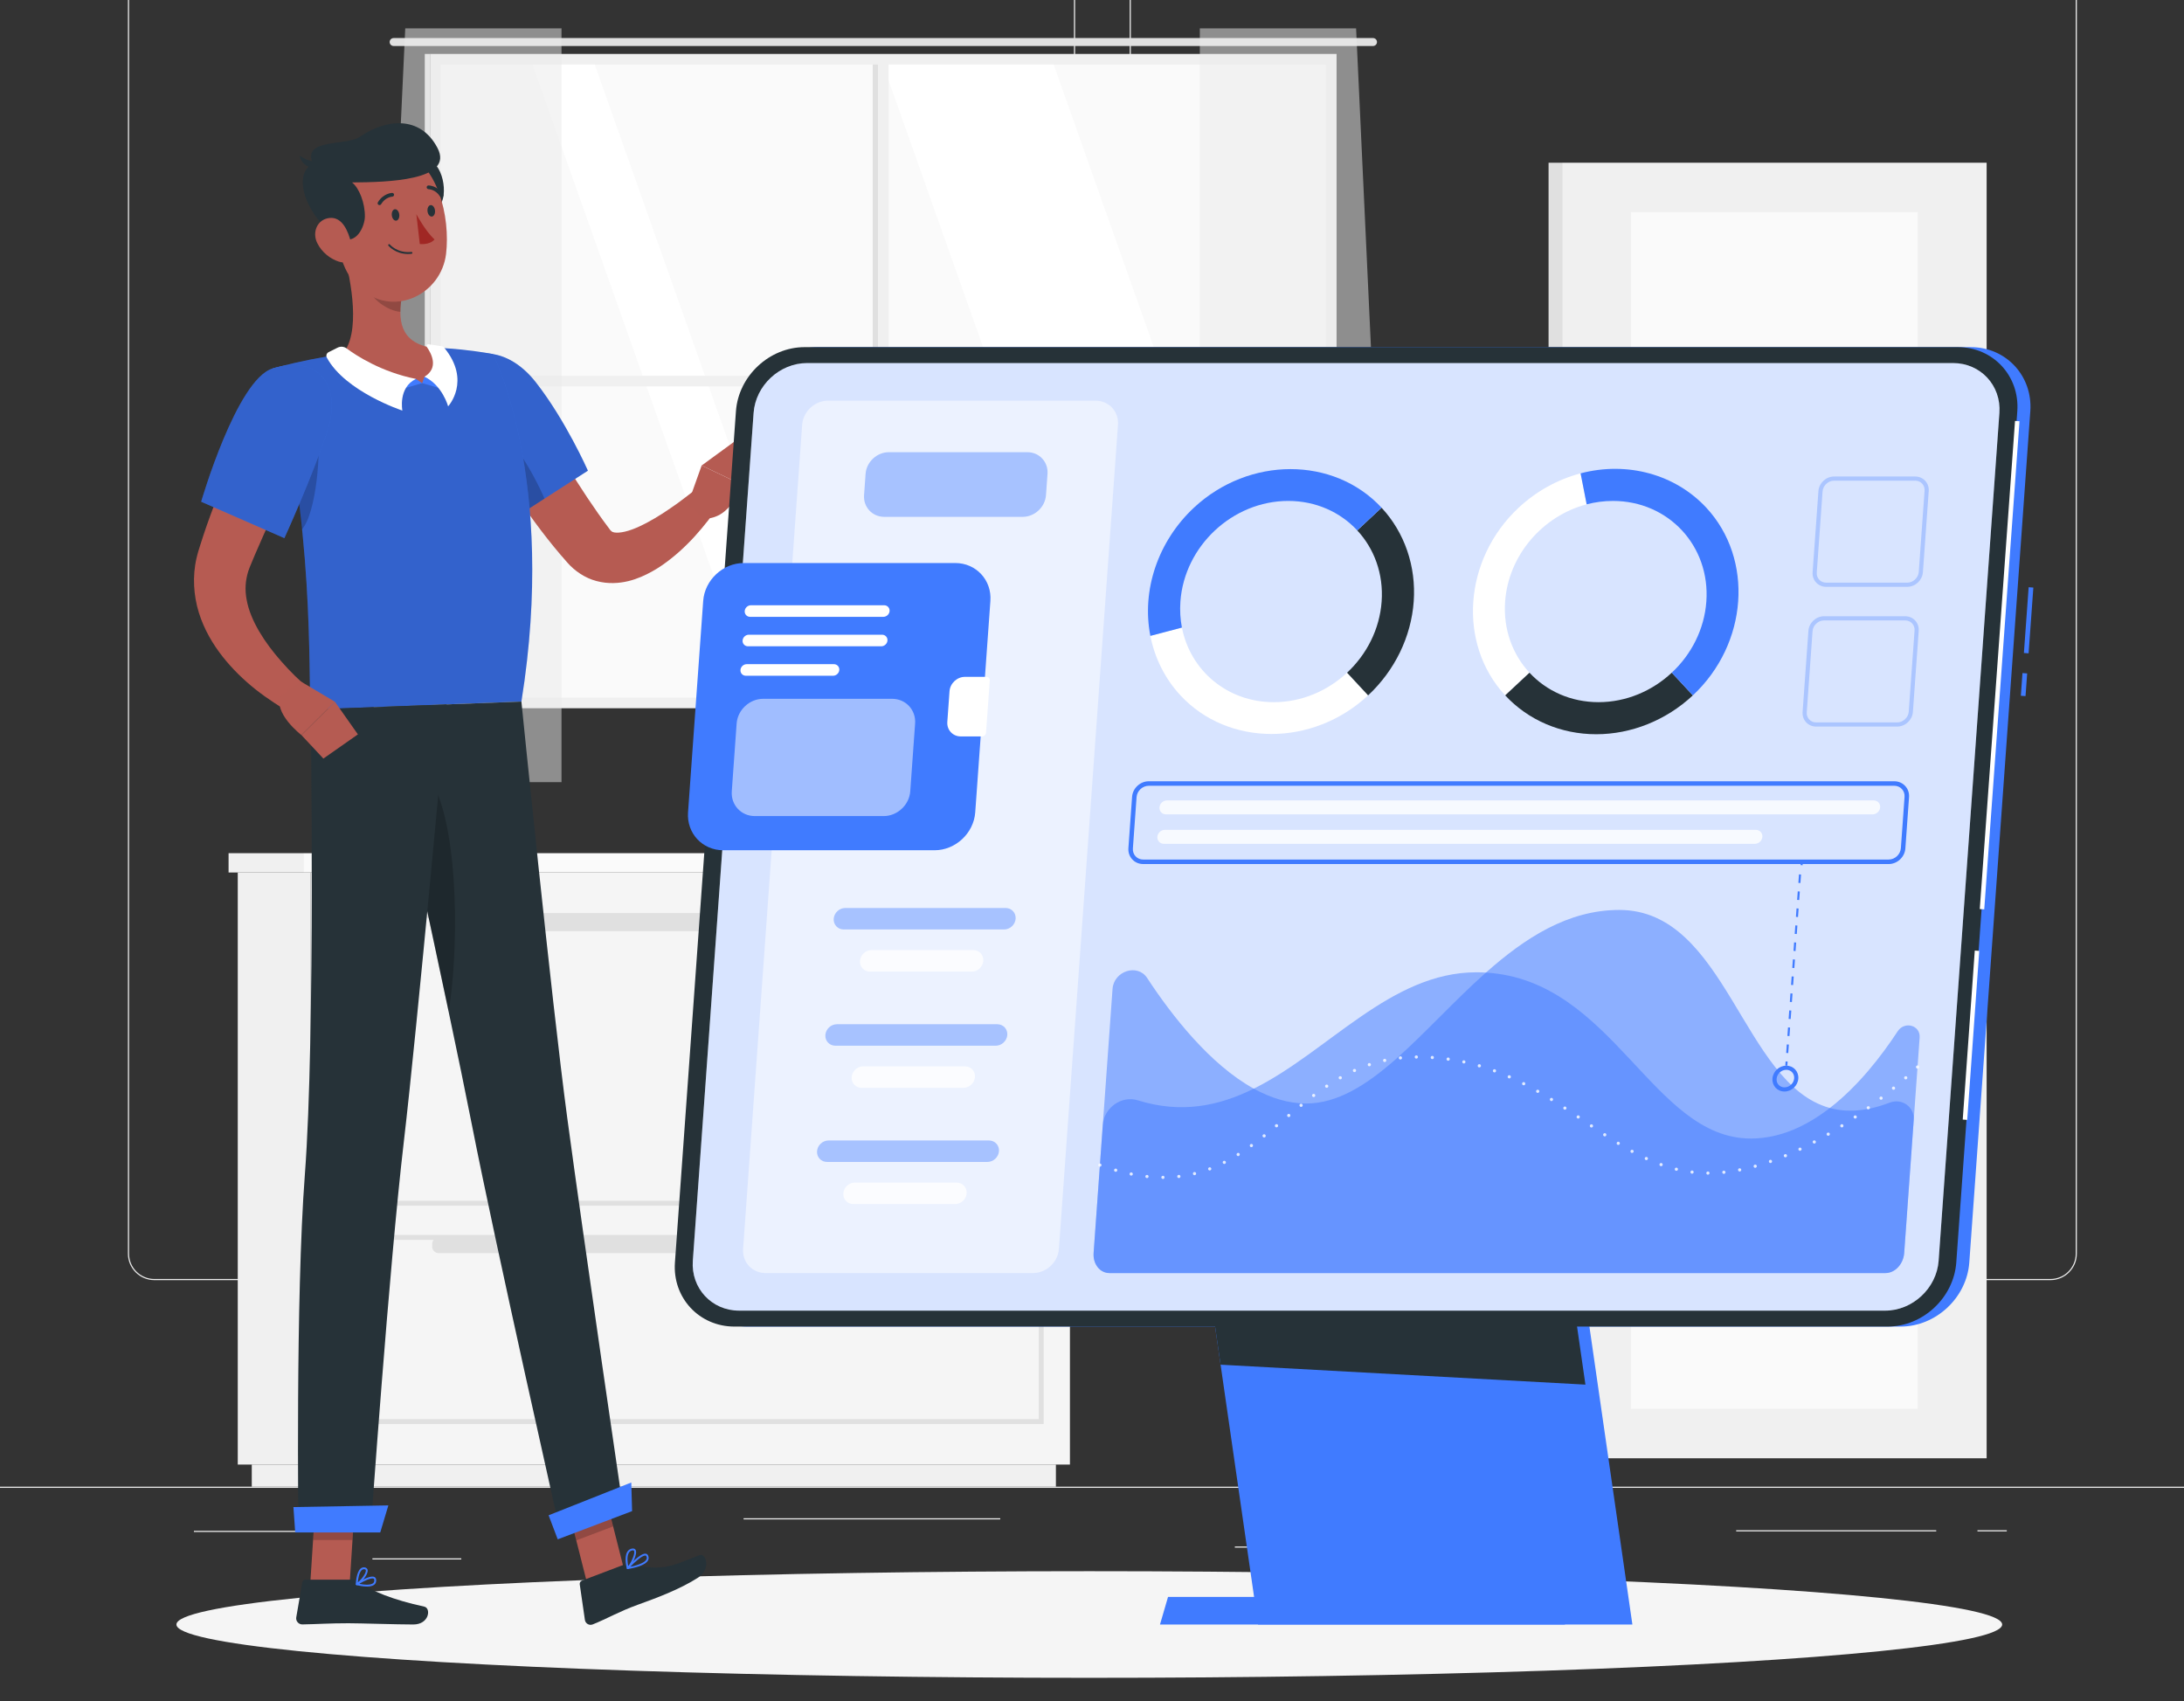 <?xml version="1.0" encoding="UTF-8" standalone="no"?>
<!-- Generator: Adobe Illustrator 27.5.0, SVG Export Plug-In . SVG Version: 6.00 Build 0)  -->

<svg
   version="1.1"
   x="0px"
   y="0px"
   viewBox="0 0 199 155"
   xml:space="preserve"
   id="svg247"
   sodipodi:docname="panel.svg"
   inkscape:version="1.3 (0e150ed6c4, 2023-07-21)"
   width="199"
   height="155"
   xmlns:inkscape="http://www.inkscape.org/namespaces/inkscape"
   xmlns:sodipodi="http://sodipodi.sourceforge.net/DTD/sodipodi-0.dtd"
   xmlns="http://www.w3.org/2000/svg"
   xmlns:svg="http://www.w3.org/2000/svg"><rect x="0" y="0" width="199" height="155" fill="#333333" stroke="none"/><defs
   id="defs247" /><sodipodi:namedview
   id="namedview247"
   pagecolor="#ffffff"
   bordercolor="#000000"
   borderopacity="0.25"
   inkscape:showpageshadow="2"
   inkscape:pageopacity="0.0"
   inkscape:pagecheckerboard="true"
   inkscape:deskcolor="#d1d1d1"
   inkscape:zoom="2.3221387"
   inkscape:cx="235.3434"
   inkscape:cy="97.970032"
   inkscape:window-width="2560"
   inkscape:window-height="1017"
   inkscape:window-x="1912"
   inkscape:window-y="-8"
   inkscape:window-maximized="1"
   inkscape:current-layer="svg247" />&#10;&#10;<g
   id="Background_Simple"
   style="display:none">&#10;	<g
   style="display:inline"
   id="g41">&#10;		<path
   style="fill:#407bff"
   d="m 241.936,74.075 c 7.832,-1.91 16.622,-1.622 26.341,1.643 15.617,5.247 27.043,19.004 34.173,33.856 13.796,28.739 17.651,60.899 27.547,90.911 2.714,8.23 5.923,16.453 11.228,23.305 22.071,28.507 82.754,12.137 82.176,62.137 -0.163,14.13 -7.771,27.655 -18.876,36.394 -32.69,25.724 -78.654,11.019 -113.588,-0.656 -32.732,-10.939 -61.068,-12.275 -93.872,0.819 -27.802,11.097 -56.895,29.991 -88.174,24.881 -31.807,-5.197 -46.032,-36.584 -40.707,-66.182 5.677,-31.551 30.416,-54.82 58.857,-67.405 16.966,-7.508 39.284,-12.096 52.582,-25.755 6.83,-7.015 9.803,-16.855 11.975,-26.402 3.458,-15.205 5.5,-30.795 10.651,-45.513 6.453,-18.439 19.682,-37.153 39.687,-42.033 z"
   id="path40" />&#10;		<path
   style="opacity:0.9;fill:#ffffff"
   d="m 241.936,74.075 c 7.832,-1.91 16.622,-1.622 26.341,1.643 15.617,5.247 27.043,19.004 34.173,33.856 13.796,28.739 17.651,60.899 27.547,90.911 2.714,8.23 5.923,16.453 11.228,23.305 22.071,28.507 82.754,12.137 82.176,62.137 -0.163,14.13 -7.771,27.655 -18.876,36.394 -32.69,25.724 -78.654,11.019 -113.588,-0.656 -32.732,-10.939 -61.068,-12.275 -93.872,0.819 -27.802,11.097 -56.895,29.991 -88.174,24.881 -31.807,-5.197 -46.032,-36.584 -40.707,-66.182 5.677,-31.551 30.416,-54.82 58.857,-67.405 16.966,-7.508 39.284,-12.096 52.582,-25.755 6.83,-7.015 9.803,-16.855 11.975,-26.402 3.458,-15.205 5.5,-30.795 10.651,-45.513 6.453,-18.439 19.682,-37.153 39.687,-42.033 z"
   id="path41" />&#10;	</g>&#10;</g>&#10;&#10;&#10;&#10;&#10;&#10;<g
   id="Background_Complete"
   transform="matrix(0.422,0,0,0.422,-4.468,-25.916)">&#10;	<g
   id="g8">&#10;		<rect
   y="382.398"
   style="fill:#ebebeb"
   width="500"
   height="0.25"
   id="rect1"
   x="0" />&#10;		<rect
   x="52.459"
   y="391.922"
   style="fill:#ebebeb"
   width="33.122"
   height="0.25"
   id="rect2" />&#10;		<rect
   x="171.14"
   y="389.208"
   style="fill:#ebebeb"
   width="55.416"
   height="0.25"
   id="rect3" />&#10;		<rect
   x="91"
   y="397.861"
   style="fill:#ebebeb"
   width="19.192"
   height="0.25"
   id="rect4" />&#10;		<rect
   x="385.46"
   y="391.797"
   style="fill:#ebebeb"
   width="43.193"
   height="0.25"
   id="rect5" />&#10;		<rect
   x="437.556"
   y="391.797"
   style="fill:#ebebeb"
   width="6.333"
   height="0.25"
   id="rect6" />&#10;		<rect
   x="277.213"
   y="395.306"
   style="fill:#ebebeb"
   width="46.838"
   height="0.25"
   id="rect7" />&#10;		<path
   style="fill:#ebebeb"
   d="M 237.014,337.8 H 43.915 c -3.147,0 -5.708,-2.561 -5.708,-5.708 V 60.66 c 0,-3.147 2.561,-5.708 5.708,-5.708 h 193.099 c 3.146,0 5.707,2.561 5.707,5.708 v 271.432 c 0,3.147 -2.561,5.708 -5.707,5.708 z M 43.915,55.203 c -3.01,0 -5.458,2.448 -5.458,5.458 v 271.432 c 0,3.01 2.448,5.458 5.458,5.458 h 193.099 c 3.009,0 5.457,-2.448 5.457,-5.458 V 60.66 c 0,-3.009 -2.448,-5.458 -5.457,-5.458 H 43.915 Z"
   id="path7" />&#10;		<path
   style="fill:#ebebeb"
   d="M 453.31,337.8 H 260.212 c -3.147,0 -5.707,-2.561 -5.707,-5.708 V 60.66 c 0,-3.147 2.561,-5.708 5.707,-5.708 H 453.31 c 3.148,0 5.708,2.561 5.708,5.708 v 271.432 c 0.001,3.147 -2.56,5.708 -5.708,5.708 z M 260.212,55.203 c -3.009,0 -5.457,2.448 -5.457,5.458 v 271.432 c 0,3.01 2.448,5.458 5.457,5.458 H 453.31 c 3.01,0 5.458,-2.448 5.458,-5.458 V 60.66 c 0,-3.009 -2.448,-5.458 -5.458,-5.458 H 260.212 Z"
   id="path8" />&#10;	</g>&#10;	<g
   id="g27">&#10;		<g
   id="g15">&#10;			<g
   id="g13">&#10;				<rect
   x="104.783"
   y="74.394"
   style="fill:#fafafa"
   width="193.058"
   height="138.592"
   id="rect8" />&#10;				<polygon
   style="fill:#ffffff"
   points="200.899,74.394 250.003,212.986 286.854,212.986 237.75,74.394 "
   id="polygon8" />&#10;				<polygon
   style="fill:#ffffff"
   points="125.217,74.394 174.322,212.986 187.763,212.986 138.658,74.394 "
   id="polygon9" />&#10;				<g
   id="g12">&#10;					<path
   style="fill:#e0e0e0"
   d="m 95.578,69.628 h 211.468 c 0.472,0 0.858,0.386 0.858,0.858 v 0 c 0,0.472 -0.386,0.858 -0.858,0.858 H 95.578 c -0.472,0 -0.858,-0.386 -0.858,-0.858 v 0 c 0,-0.472 0.386,-0.858 0.858,-0.858 z"
   id="path9" />&#10;					<rect
   x="200.168"
   y="74.096"
   style="fill:#f0f0f0"
   width="2.288"
   height="139.188"
   id="rect9" />&#10;					<rect
   x="199.024"
   y="74.096"
   style="fill:#e0e0e0"
   width="1.144"
   height="139.188"
   id="rect10" />&#10;					&#10;						<rect
   x="200.168"
   y="45.827"
   transform="rotate(-90,201.312,143.69)"
   style="fill:#f0f0f0"
   width="2.288"
   height="195.726"
   id="rect11" />&#10;					<path
   style="fill:#f0f0f0"
   d="m 103.449,212.032 v 0 -136.685 -2.288 h 2.287 191.151 2.288 v 2.288 136.685 0 2.288 0 0 h -2.288 v 0 H 105.736 v 0 h -2.287 v 0 0 z m 193.438,0 V 75.347 H 105.736 v 136.685 z"
   id="path11" />&#10;					<rect
   x="102.305"
   y="73.059"
   style="fill:#e0e0e0"
   width="1.144"
   height="141.261"
   id="rect12" />&#10;				</g>&#10;			</g>&#10;			<g
   id="g14">&#10;				<polygon
   style="opacity:0.5;fill:#ebebeb"
   points="90.51,230.288 98.088,67.531 131.83,67.531 131.83,230.288 "
   id="polygon13" />&#10;				<polygon
   style="opacity:0.5;fill:#ebebeb"
   points="310.971,230.288 303.393,67.531 269.651,67.531 269.651,230.288 "
   id="polygon14" />&#10;			</g>&#10;		</g>&#10;		<g
   id="g24">&#10;			<g
   id="g23">&#10;				<g
   id="g22">&#10;					<rect
   x="61.924"
   y="249.789"
   style="fill:#f0f0f0"
   width="15.759"
   height="127.83"
   id="rect15" />&#10;					<rect
   x="64.95"
   y="377.619"
   style="fill:#f0f0f0"
   width="173.626"
   height="4.78"
   id="rect16" />&#10;					&#10;						<rect
   x="77.683"
   y="249.789"
   transform="rotate(180,159.643,313.704)"
   style="fill:#f5f5f5"
   width="163.919"
   height="127.83"
   id="rect17" />&#10;					<rect
   x="59.941"
   y="245.618"
   style="fill:#f0f0f0"
   width="16.107"
   height="4.171"
   id="rect18" />&#10;					&#10;						<rect
   x="76.048"
   y="245.618"
   transform="rotate(180,159.817,247.703)"
   style="fill:#fafafa"
   width="167.537"
   height="4.171"
   id="rect19" />&#10;					<path
   style="fill:#e0e0e0"
   d="M 235.936,321.726 H 83.35 V 258.545 H 235.936 Z M 84.408,320.667 H 234.877 V 259.603 H 84.408 Z"
   id="path19" />&#10;					<path
   style="fill:#e0e0e0"
   d="M 235.936,368.862 H 83.35 V 328.051 H 235.936 Z M 84.408,367.804 H 234.877 V 329.11 H 84.408 Z"
   id="path20" />&#10;					<path
   style="fill:#e0e0e0"
   d="M 213.98,262.467 H 105.305 c -0.769,0 -1.398,-0.629 -1.398,-1.398 v -0.598 c 0,-0.769 0.629,-1.398 1.398,-1.398 H 213.98 c 0.769,0 1.398,0.629 1.398,1.398 v 0.598 c 0,0.769 -0.629,1.398 -1.398,1.398 z"
   id="path21" />&#10;					<path
   style="fill:#e0e0e0"
   d="M 213.98,331.974 H 105.305 c -0.769,0 -1.398,-0.629 -1.398,-1.398 v -0.597 c 0,-0.769 0.629,-1.398 1.398,-1.398 H 213.98 c 0.769,0 1.398,0.629 1.398,1.398 v 0.597 c 0,0.769 -0.629,1.398 -1.398,1.398 z"
   id="path22" />&#10;				</g>&#10;			</g>&#10;		</g>&#10;		<g
   id="g26">&#10;			&#10;				<rect
   x="347.859"
   y="96.548"
   transform="rotate(180,393.698,236.406)"
   style="fill:#f0f0f0"
   width="91.677"
   height="279.716"
   id="rect24" />&#10;			<rect
   x="344.95"
   y="96.548"
   style="fill:#e0e0e0"
   width="2.909"
   height="279.716"
   id="rect25" />&#10;			&#10;				<rect
   x="362.733"
   y="107.218"
   transform="rotate(180,393.698,236.406)"
   style="fill:#fafafa"
   width="61.929"
   height="258.376"
   id="rect26" />&#10;		</g>&#10;	</g>&#10;</g><g
   id="Shadow_1_"
   transform="matrix(0.429,0,0,0.429,-7.996,-30.554)">&#10;	<ellipse
   id="_x3C_Path_x3E__291_"
   style="fill:#f5f5f5"
   cx="250"
   cy="416.238"
   rx="193.889"
   ry="11.323" />&#10;</g><g
   id="Character_1_"
   transform="matrix(0.429,0,0,0.429,-7.996,-30.554)">&#10;	<g
   id="g66">&#10;		<polygon
   style="fill:#b55b52"
   points="146.392,385.641 138.562,388.611 143.356,407.533 151.185,404.563 "
   id="polygon28" />&#10;		<polygon
   style="fill:#b55b52"
   points="94.155,388.293 85.781,388.293 84.527,407.685 92.901,407.685 "
   id="polygon29" />&#10;		<path
   style="fill:#263238"
   d="m 93.739,406.715 h -10.21 c -0.342,0 -0.627,0.238 -0.685,0.572 l -1.284,7.443 c -0.133,0.772 0.51,1.503 1.3,1.489 3.282,-0.056 5.669,-0.249 9.806,-0.249 2.545,0 10.234,0.264 13.749,0.264 3.438,0 3.801,-3.475 2.347,-3.79 -6.522,-1.411 -11.481,-3.358 -13.639,-5.215 -0.389,-0.334 -0.884,-0.514 -1.384,-0.514 z"
   id="path29" />&#10;		<path
   style="fill:#263238"
   d="m 150.787,403.677 -8.55,3.243 c -0.32,0.121 -0.513,0.449 -0.464,0.788 l 1.093,7.546 c 0.113,0.782 0.921,1.258 1.655,0.966 3.065,-1.222 5.666,-2.773 9.568,-4.174 4.563,-1.638 9.092,-3.39 12.785,-5.742 2.899,-1.847 1.678,-5.343 0.311,-4.795 -6.223,2.498 -7.749,3.319 -14.28,2.064 -0.711,-0.137 -1.443,-0.152 -2.118,0.104 z"
   id="path30" />&#10;		<path
   style="fill:#b65b52"
   d="m 128.697,152.492 c 2.636,4.656 5.412,9.456 8.21,14.1 2.796,4.665 5.671,9.275 8.719,13.597 0.739,1.095 1.557,2.142 2.294,3.155 0.305,0.453 0.435,0.583 0.65,0.754 0.218,0.16 0.729,0.305 1.519,0.238 0.781,-0.055 1.772,-0.283 2.797,-0.664 2.072,-0.756 4.289,-1.996 6.458,-3.383 1.078,-0.709 2.173,-1.439 3.245,-2.216 1.056,-0.767 2.151,-1.625 3.127,-2.378 l 4.696,4.181 c -0.9,1.31 -1.779,2.423 -2.748,3.573 -0.955,1.137 -1.949,2.256 -3.029,3.311 -1.07,1.068 -2.206,2.098 -3.438,3.071 -1.228,0.978 -2.545,1.916 -4.031,2.742 -1.486,0.823 -3.124,1.59 -5.083,2.069 -1.937,0.464 -4.299,0.644 -6.755,-0.02 -2.466,-0.629 -4.689,-2.205 -6.163,-3.891 -1.004,-1.164 -1.984,-2.25 -2.9,-3.4 -3.713,-4.549 -6.989,-9.257 -10.098,-14.048 -3.092,-4.825 -5.949,-9.655 -8.653,-14.788 z"
   id="path31" />&#10;		<g
   id="g33">&#10;			<path
   style="fill:#407bff"
   d="m 113.844,152.877 c -2.258,7.681 13.637,28.622 13.637,28.622 l 16.027,-10.313 c 0,0 -4.71,-10.684 -11.106,-18.832 -6.566,-8.365 -16.08,-7.907 -18.558,0.523 z"
   id="path32" />&#10;			<path
   style="opacity:0.2"
   d="m 113.844,152.877 c -2.258,7.681 13.637,28.622 13.637,28.622 l 16.027,-10.313 c 0,0 -4.71,-10.684 -11.106,-18.832 -6.566,-8.365 -16.08,-7.907 -18.558,0.523 z"
   id="path33" />&#10;		</g>&#10;		<path
   style="opacity:0.2"
   d="m 123.614,161.894 c 3.297,1.408 8.148,9.347 10.672,15.231 l -6.802,4.371 c 0,0 -6.124,-8.064 -10.224,-16.024 2.149,-2.357 4.611,-4.318 6.354,-3.578 z"
   id="path34" />&#10;		<path
   style="fill:#b55b52"
   d="m 164.73,178.306 2.936,-8.223 8.334,3.977 c 0,0 -1.73,7.334 -7.828,7.322 z"
   id="path35" />&#10;		<polygon
   style="fill:#b55b52"
   points="176.001,174.061 167.667,170.083 175.083,164.667 178.609,168.565 "
   id="polygon35" />&#10;		<polygon
   style="opacity:0.2"
   points="141.031,398.371 138.559,388.618 146.391,385.647 148.864,395.4 "
   id="polygon36" />&#10;		<polygon
   style="opacity:0.2"
   points="93.506,398.294 85.128,398.294 85.779,388.298 94.157,388.298 "
   id="polygon37" />&#10;		<g
   id="g38">&#10;			<path
   style="fill:#407bff"
   d="m 76.517,149.48 c 9.02,31.809 7.544,65.56 8.107,72.417 6.563,-0.235 31.284,-1.167 44.76,-1.677 7.603,-47.415 -6.051,-73.805 -6.051,-73.805 0,0 -2.872,-0.558 -6.778,-0.959 -1.225,-0.125 -2.546,-0.236 -3.922,-0.308 -0.76,-0.046 -1.532,-0.07 -2.315,-0.086 -5.053,-0.083 -13.305,0.72 -18.99,1.415 -1.19,0.148 -2.403,0.327 -3.574,0.518 -1.088,0.186 -2.155,0.383 -3.16,0.584 -4.559,0.909 -8.077,1.901 -8.077,1.901 z"
   id="path37" />&#10;			<path
   style="opacity:0.2"
   d="m 76.517,149.48 c 9.02,31.809 7.544,65.56 8.107,72.417 6.563,-0.235 31.284,-1.167 44.76,-1.677 7.603,-47.415 -6.051,-73.805 -6.051,-73.805 0,0 -2.872,-0.558 -6.778,-0.959 -1.225,-0.125 -2.546,-0.236 -3.922,-0.308 -0.76,-0.046 -1.532,-0.07 -2.315,-0.086 -5.053,-0.083 -13.305,0.72 -18.99,1.415 -1.19,0.148 -2.403,0.327 -3.574,0.518 -1.088,0.186 -2.155,0.383 -3.16,0.584 -4.559,0.909 -8.077,1.901 -8.077,1.901 z"
   id="path38" />&#10;		</g>&#10;		<path
   style="opacity:0.2"
   d="m 86.046,163.126 c 0.803,3.077 -0.115,17.12 -3.328,20.583 -0.438,-4.496 -1.022,-9.191 -1.794,-13.99 z"
   id="path39" />&#10;		<path
   style="fill:#b55b52"
   d="m 91.621,124.955 c 1.652,6.02 3.681,17.125 -0.29,21.519 3.566,3.053 8.19,6.544 15.464,6.259 7.273,-0.285 5.635,-5.18 3.523,-7.671 -6.933,-1.12 -7.134,-6.188 -6.3,-11.023 z"
   id="path40-3" />&#10;		<g
   id="g42">&#10;			<polygon
   style="fill:#407bff"
   points="103.481,153.995 104.723,151.764 106.98,151.698 108.301,152.592 "
   id="polygon40" />&#10;			<polygon
   style="fill:#407bff"
   points="113.141,153.995 112.814,151.406 108.799,151.229 108.301,152.592 "
   id="polygon41" />&#10;			<path
   style="fill:#ffffff"
   d="m 88.437,146.013 1.905,-0.956 c 0.619,-0.311 1.358,-0.252 1.914,0.161 2,1.486 7.321,4.992 14.724,6.48 -3.825,1.826 -2.879,6.723 -2.879,6.723 0,0 -12.15,-4.007 -16.051,-11.261 -0.223,-0.415 -0.034,-0.935 0.387,-1.147 z"
   id="path41-6" />&#10;			<path
   style="fill:#ffffff"
   d="m 112.442,144.752 -2.793,-0.42 c -0.324,-0.049 -0.545,0.313 -0.356,0.581 0.976,1.383 2.595,4.442 -0.493,6.317 3.825,1.826 5.015,6.294 5.015,6.294 0,0 4.979,-5.374 -0.826,-12.462 -0.136,-0.166 -0.335,-0.278 -0.547,-0.31 z"
   id="path42" />&#10;		</g>&#10;		<path
   style="opacity:0.2"
   d="m 96.675,128.663 7.337,5.372 c -0.201,1.145 -0.338,2.3 -0.335,3.414 -2.631,-0.182 -6.418,-2.773 -6.897,-5.478 -0.239,-1.349 -0.279,-2.659 -0.105,-3.308 z"
   id="path43" />&#10;		<path
   style="fill:#263238"
   d="m 112.867,112.611 c -0.335,2.905 -3.124,5.411 -4.93,6.037 l -2.247,-12.659 c 5.051,-3.56 7.648,2.538 7.177,6.622 z"
   id="path44" />&#10;		<path
   style="fill:#b55b52"
   d="m 89.091,116.101 c 1.456,8.182 1.892,13.045 6.541,16.795 6.993,5.641 16.73,0.695 17.749,-7.757 0.917,-7.608 -1.618,-19.711 -10.062,-22.061 -8.319,-2.315 -15.684,4.841 -14.228,13.023 z"
   id="path45" />&#10;		<path
   style="fill:#263238"
   d="m 90.646,121.618 c 3.79,2.014 5.459,-2.513 5.492,-4.347 0.051,-2.924 -1.215,-6.129 -2.723,-7.303 7.316,-0.043 21.791,-0.362 18.14,-7.331 -3.651,-6.97 -10.963,-6.173 -16.475,-2.362 -2.913,2.014 -12.333,0.261 -9.998,5.694 -4.912,2.609 -0.652,12.346 5.564,15.649 z"
   id="path46" />&#10;		<path
   style="fill:#263238"
   d="m 85.885,105.52 c 0,0 -1.613,0.15 -3.611,-1.228 0.576,2.588 3.196,2.648 3.196,2.648 z"
   id="path47" />&#10;		<path
   style="fill:#b55b52"
   d="m 86.014,122.831 c 0.988,2.011 2.813,3.378 4.565,3.945 2.636,0.852 3.24,-1.565 2.6,-4.11 -0.576,-2.291 -1.817,-5.41 -4.507,-5.154 -2.65,0.252 -3.788,3.019 -2.658,5.319 z"
   id="path48" />&#10;		<path
   style="fill:#263238"
   d="m 139.134,308.75 c -3.403,-25.33 -9.751,-88.527 -9.751,-88.527 l -29.424,1.104 c 0,0 13.878,63.155 18.901,88.761 5.023,25.606 18.992,87.413 18.992,87.413 l 13.26,-5.022 c 0,0 -8.436,-57.392 -11.978,-83.729 z"
   id="path49" />&#10;		<path
   style="opacity:0.2"
   d="m 110.945,238.354 c -1.836,0.459 -4.736,1.586 -6.541,3.349 2.775,12.769 6.406,29.576 9.525,44.39 2.128,-12.833 2.191,-37.046 -2.984,-47.739 z"
   id="path50" />&#10;		<path
   style="fill:#263238"
   d="m 113.507,220.819 c 0,0 -6.243,68.556 -9.103,92.925 -3.132,26.686 -7.042,82.614 -7.042,82.614 H 82.025 c 0,0 -0.636,-49.465 1.358,-75.587 2.271,-29.755 1.244,-98.866 1.244,-98.866 z"
   id="path51" />&#10;		<polygon
   style="fill:#407bff"
   points="80.96,391.294 101.124,390.943 99.4,396.69 81.34,396.69 "
   id="polygon51" />&#10;		<polygon
   style="fill:#407bff"
   points="135.159,393.043 152.718,386.077 152.894,392.156 137.095,398.148 "
   id="polygon52" />&#10;		<path
   style="fill:#263238"
   d="m 101.856,116.964 c 0.077,0.671 0.495,1.174 0.934,1.123 0.439,-0.05 0.731,-0.635 0.654,-1.306 -0.077,-0.671 -0.495,-1.174 -0.934,-1.123 -0.439,0.05 -0.732,0.635 -0.654,1.306 z"
   id="path52" />&#10;		<path
   style="fill:#263238"
   d="m 109.44,116.09 c 0.077,0.671 0.496,1.174 0.934,1.123 0.439,-0.05 0.731,-0.635 0.654,-1.306 -0.077,-0.671 -0.496,-1.174 -0.934,-1.123 -0.438,0.051 -0.731,0.635 -0.654,1.306 z"
   id="path53" />&#10;		<path
   style="fill:#a02724"
   d="m 107.067,116.702 c 0,0 1.972,3.695 3.867,5.369 -1.059,1.245 -3.136,0.971 -3.136,0.971 z"
   id="path54" />&#10;		<path
   style="fill:#263238"
   d="m 105.176,125.163 c -2.592,-0.05 -3.98,-1.685 -4.044,-1.762 -0.07,-0.084 -0.058,-0.209 0.026,-0.279 0.084,-0.07 0.209,-0.058 0.279,0.025 0.016,0.019 1.637,1.917 4.573,1.579 0.109,-0.012 0.207,0.066 0.22,0.174 0.013,0.109 -0.066,0.207 -0.174,0.22 -0.307,0.036 -0.6,0.049 -0.88,0.043 z"
   id="path55" />&#10;		<path
   style="fill:#263238"
   d="m 99.235,114.784 c -0.066,-0.001 -0.133,-0.019 -0.194,-0.055 -0.189,-0.111 -0.251,-0.354 -0.14,-0.543 1.115,-1.89 2.943,-1.993 3.021,-1.996 0.219,-0.01 0.404,0.16 0.414,0.379 0.01,0.218 -0.159,0.403 -0.377,0.414 v 0 c -0.06,0.003 -1.485,0.098 -2.375,1.607 -0.075,0.127 -0.211,0.197 -0.349,0.194 z"
   id="path56" />&#10;		<path
   style="fill:#263238"
   d="m 112.407,113.105 c -0.128,-0.003 -0.253,-0.067 -0.327,-0.184 -0.941,-1.477 -2.368,-1.524 -2.428,-1.525 -0.218,-0.005 -0.393,-0.185 -0.389,-0.403 0.003,-0.218 0.181,-0.393 0.4,-0.39 0.079,0.003 1.908,0.041 3.087,1.892 0.118,0.185 0.063,0.43 -0.121,0.548 -0.07,0.044 -0.147,0.063 -0.222,0.062 z"
   id="path57" />&#10;		<g
   id="g61">&#10;			<path
   style="fill:#407bff"
   d="m 96.581,408.178 c -0.774,0 -1.618,-0.161 -2.206,-0.301 -0.079,-0.019 -0.141,-0.082 -0.157,-0.161 -0.017,-0.079 0.015,-0.158 0.081,-0.2 0.296,-0.191 2.915,-1.85 3.864,-1.374 0.147,0.074 0.331,0.231 0.368,0.561 0.05,0.444 -0.071,0.796 -0.358,1.048 -0.364,0.319 -0.955,0.427 -1.592,0.427 z m -1.645,-0.579 c 1.436,0.285 2.527,0.233 2.966,-0.151 0.193,-0.169 0.269,-0.404 0.234,-0.72 -0.017,-0.154 -0.082,-0.206 -0.137,-0.233 -0.494,-0.247 -1.997,0.469 -3.063,1.104 z"
   id="path58" />&#10;			<path
   style="fill:#407bff"
   d="m 94.421,407.883 c -0.038,0 -0.076,-0.011 -0.11,-0.032 -0.063,-0.04 -0.101,-0.109 -0.099,-0.182 0.003,-0.102 0.083,-2.518 1.017,-3.314 0.243,-0.207 0.523,-0.293 0.832,-0.255 0,0 0,0 0,0 0.477,0.058 0.616,0.351 0.657,0.52 0.224,0.934 -1.361,2.768 -2.204,3.239 -0.028,0.016 -0.06,0.024 -0.093,0.024 z m 1.522,-3.394 c -0.163,0 -0.31,0.057 -0.447,0.174 -0.599,0.51 -0.796,1.918 -0.859,2.624 0.829,-0.654 1.827,-2.04 1.695,-2.592 -0.012,-0.05 -0.04,-0.168 -0.299,-0.2 v 0 c -0.03,-0.004 -0.06,-0.006 -0.09,-0.006 z"
   id="path59" />&#10;			<path
   style="fill:#407bff"
   d="m 151.967,404.467 c -0.074,0.002 -0.143,-0.037 -0.18,-0.103 -0.041,-0.074 -0.03,-0.165 0.026,-0.228 0.286,-0.319 2.828,-3.108 3.98,-2.939 0.222,0.033 0.393,0.163 0.493,0.377 0,0 0,0 0,0 0.168,0.359 0.166,0.707 -0.005,1.034 -0.57,1.086 -2.931,1.629 -4.288,1.856 -0.008,0.002 -0.017,0.003 -0.026,0.003 z m 3.691,-2.881 c -0.668,0.02 -2.128,1.318 -3.145,2.38 1.838,-0.368 3.098,-0.932 3.418,-1.542 0.113,-0.214 0.112,-0.437 -0.003,-0.681 -0.044,-0.094 -0.102,-0.14 -0.192,-0.153 -0.024,-0.004 -0.05,-0.005 -0.078,-0.004 z"
   id="path60" />&#10;			<path
   style="fill:#407bff"
   d="m 151.967,404.467 c -0.019,0.001 -0.038,-10e-4 -0.057,-0.007 -0.068,-0.018 -0.122,-0.071 -0.14,-0.139 -0.025,-0.093 -0.614,-2.282 0.072,-3.477 0.209,-0.365 0.515,-0.603 0.908,-0.708 v 0 c 0.53,-0.142 0.775,0.061 0.887,0.256 0.479,0.831 -0.751,3.234 -1.535,4.017 -0.037,0.036 -0.085,0.057 -0.135,0.058 z m 1.089,-3.981 c -0.054,0.002 -0.121,0.011 -0.204,0.033 0,0 0,0 0,0 -0.291,0.078 -0.509,0.249 -0.666,0.522 -0.451,0.786 -0.251,2.153 -0.118,2.806 0.745,-0.945 1.513,-2.759 1.225,-3.257 -0.017,-0.03 -0.063,-0.109 -0.237,-0.104 z m -0.255,-0.158 h 0.005 z"
   id="path61" />&#10;		</g>&#10;		<g
   id="g65">&#10;			<path
   style="fill:#b65b52"
   d="m 85.724,161.318 c -2.512,5.176 -5.072,10.517 -7.554,15.776 -1.231,2.645 -2.466,5.283 -3.632,7.932 l -1.735,3.971 -0.829,1.986 -0.208,0.497 -0.145,0.369 c -0.102,0.236 -0.168,0.476 -0.257,0.714 -0.595,1.909 -0.756,3.916 -0.328,6.082 0.391,2.165 1.342,4.436 2.637,6.653 1.299,2.217 2.933,4.386 4.762,6.445 0.908,1.037 1.862,2.056 2.863,3.032 0.5,0.488 1.01,0.968 1.529,1.434 0.497,0.466 1.062,0.965 1.505,1.349 l -3.336,5.329 c -1.551,-0.788 -2.845,-1.562 -4.193,-2.454 -1.329,-0.875 -2.632,-1.8 -3.894,-2.799 -2.51,-2.01 -4.884,-4.287 -6.987,-6.956 -2.092,-2.665 -3.93,-5.758 -5.052,-9.361 -1.107,-3.581 -1.39,-7.717 -0.484,-11.577 0.121,-0.475 0.228,-0.96 0.375,-1.426 l 0.386,-1.24 0.709,-2.204 c 0.492,-1.453 0.98,-2.914 1.52,-4.341 1.05,-2.874 2.149,-5.712 3.331,-8.508 2.337,-5.625 4.866,-11.049 7.724,-16.497 z"
   id="path62" />&#10;			<g
   id="g64">&#10;				<path
   style="fill:#407bff"
   d="m 76.519,149.481 c -7.64,2.393 -15.153,28.298 -15.153,28.298 l 17.677,7.737 c 0,0 5.719,-12.519 9.007,-22.33 3.581,-10.686 -2.276,-16.603 -11.531,-13.705 z"
   id="path63" />&#10;				<path
   style="opacity:0.2"
   d="m 76.519,149.481 c -7.64,2.393 -15.153,28.298 -15.153,28.298 l 17.677,7.737 c 0,0 5.719,-12.519 9.007,-22.33 3.581,-10.686 -2.276,-16.603 -11.531,-13.705 z"
   id="path64" />&#10;			</g>&#10;			<path
   style="fill:#b55b52"
   d="m 82.463,215.915 7.311,4.346 -7.111,7.079 c 0,0 -6.176,-4.75 -4.334,-8.473 z"
   id="path65" />&#10;			<polygon
   style="fill:#b55b52"
   points="82.663,227.34 89.774,220.261 94.655,227.191 87.322,232.328 "
   id="polygon65" />&#10;		</g>&#10;	</g>&#10;</g><g
   id="Screen"
   transform="matrix(0.429,0,0,0.429,-7.996,-30.554)">&#10;	<g
   id="g104">&#10;		<g
   id="g70">&#10;			&#10;				<rect
   x="446.304"
   y="215.995"
   transform="matrix(0.072,-0.997,0.997,0.072,200.372,648.402)"
   style="fill:#407bff"
   width="4.833"
   height="1.001"
   id="rect66" />&#10;			&#10;				<rect
   x="442.695"
   y="202.336"
   transform="matrix(0.072,-0.997,0.997,0.072,214.901,636.705)"
   style="fill:#407bff"
   width="14.01"
   height="1.001"
   id="rect67" />&#10;			<path
   style="fill:#407bff"
   d="M 422.324,352.96 H 177.387 c -7.484,0 -13.169,-6.123 -12.632,-13.608 l 12.959,-180.797 c 0.536,-7.484 7.099,-13.608 14.583,-13.608 h 244.937 c 7.484,0 13.169,6.123 12.632,13.608 l -12.959,180.797 c -0.537,7.485 -7.099,13.608 -14.583,13.608 z"
   id="path67" />&#10;			<polygon
   style="fill:#407bff"
   points="271.673,317.995 351.177,317.995 365.348,416.238 285.844,416.238 "
   id="polygon67" />&#10;			<polygon
   style="fill:#407bff"
   points="265.013,416.238 351.016,416.238 352.724,410.384 266.721,410.384 "
   id="polygon68" />&#10;			<polygon
   style="fill:#263238"
   points="271.673,317.995 348.552,317.995 355.374,365.29 277.884,361.056 "
   id="polygon69" />&#10;			<path
   style="fill:#263238"
   d="M 419.559,352.96 H 174.622 c -7.484,0 -13.169,-6.123 -12.632,-13.608 l 12.959,-180.797 c 0.536,-7.484 7.099,-13.608 14.583,-13.608 h 244.937 c 7.484,0 13.169,6.123 12.632,13.608 l -12.959,180.797 c -0.537,7.485 -7.099,13.608 -14.583,13.608 z"
   id="path69" />&#10;			&#10;				<rect
   x="391.264"
   y="211.726"
   transform="matrix(0.072,-0.997,0.997,0.072,199.868,639.133)"
   style="fill:#ffffff"
   width="103.984"
   height="0.956"
   id="rect69" />&#10;			&#10;				<rect
   x="419.603"
   y="290.551"
   transform="matrix(0.071,-0.997,0.997,0.071,116.042,706.713)"
   style="fill:#ffffff"
   width="36.005"
   height="0.956"
   id="rect70" />&#10;		</g>&#10;		<g
   id="g103">&#10;			<g
   id="g72">&#10;				<path
   style="fill:#ffffff"
   d="M 419.041,349.577 H 175.625 c -5.826,0 -10.25,-4.766 -9.833,-10.592 l 12.907,-180.062 c 0.418,-5.826 5.526,-10.592 11.351,-10.592 h 243.416 c 5.826,0 10.25,4.766 9.833,10.592 l -12.907,180.062 c -0.418,5.825 -5.526,10.592 -11.351,10.592 z"
   id="path70" />&#10;				<path
   style="opacity:0.2;fill:#407bff"
   d="M 419.041,349.577 H 175.625 c -5.826,0 -10.25,-4.766 -9.833,-10.592 l 12.907,-180.062 c 0.418,-5.826 5.526,-10.592 11.351,-10.592 h 243.416 c 5.826,0 10.25,4.766 9.833,10.592 l -12.907,180.062 c -0.418,5.825 -5.526,10.592 -11.351,10.592 z"
   id="path71" />&#10;				<path
   style="opacity:0.5;fill:#ffffff"
   d="m 238.063,341.596 h -56.848 c -2.814,0 -4.952,-2.303 -4.75,-5.117 L 189.012,161.43 c 0.202,-2.814 2.669,-5.117 5.484,-5.117 h 56.847 c 2.814,0 4.952,2.303 4.751,5.117 l -12.547,175.049 c -0.202,2.814 -2.67,5.117 -5.484,5.117 z"
   id="path72" />&#10;			</g>&#10;			<path
   style="opacity:0.4;fill:#407bff"
   d="M 235.862,180.989 H 206.44 c -2.535,0 -4.461,-2.074 -4.279,-4.61 l 0.323,-4.511 c 0.182,-2.535 2.405,-4.609 4.94,-4.609 h 29.422 c 2.535,0 4.461,2.074 4.279,4.609 l -0.323,4.511 c -0.182,2.536 -2.405,4.61 -4.94,4.61 z"
   id="path73" />&#10;			<g
   id="g79">&#10;				<path
   style="fill:#407bff"
   d="m 217.155,251.798 h -44.917 c -4.423,0 -7.783,-3.619 -7.465,-8.042 l 3.22,-44.917 c 0.317,-4.423 4.195,-8.042 8.618,-8.042 h 44.917 c 4.423,0 7.783,3.619 7.465,8.042 l -3.22,44.917 c -0.317,4.423 -4.195,8.042 -8.618,8.042 z"
   id="path74" />&#10;				<path
   style="fill:#ffffff"
   d="m 223.595,214.971 c -1.686,0 -3.164,1.379 -3.285,3.065 l -0.467,6.522 c -0.121,1.686 1.16,3.065 2.845,3.065 h 4.56 c 0.42,0 0.785,-0.34 0.815,-0.76 l 0.798,-11.131 c 0.03,-0.42 -0.286,-0.76 -0.706,-0.76 h -4.56 z"
   id="path75" />&#10;				<path
   style="fill:#ffffff"
   d="m 206.264,202.227 h -28.313 c -0.676,0 -1.189,-0.553 -1.141,-1.229 v 0 c 0.048,-0.676 0.641,-1.229 1.317,-1.229 h 28.313 c 0.676,0 1.189,0.553 1.141,1.229 v 0 c -0.049,0.677 -0.642,1.229 -1.317,1.229 z"
   id="path76" />&#10;				<path
   style="fill:#ffffff"
   d="m 205.815,208.482 h -28.313 c -0.676,0 -1.189,-0.553 -1.141,-1.229 v 0 c 0.048,-0.676 0.641,-1.229 1.317,-1.229 h 28.313 c 0.676,0 1.189,0.553 1.141,1.229 v 0 c -0.048,0.677 -0.641,1.229 -1.317,1.229 z"
   id="path77" />&#10;				<path
   style="fill:#ffffff"
   d="m 195.584,214.738 h -18.53 c -0.676,0 -1.189,-0.553 -1.141,-1.229 v 0 c 0.048,-0.676 0.641,-1.229 1.317,-1.229 h 18.53 c 0.676,0 1.189,0.553 1.141,1.229 v 0 c -0.049,0.676 -0.641,1.229 -1.317,1.229 z"
   id="path78" />&#10;				<path
   style="opacity:0.5;fill:#ffffff"
   d="m 206.337,244.54 h -27.392 c -2.891,0 -5.087,-2.365 -4.88,-5.257 l 1.031,-14.391 c 0.207,-2.891 2.742,-5.257 5.634,-5.257 h 27.392 c 2.891,0 5.087,2.366 4.88,5.257 l -1.031,14.391 c -0.207,2.892 -2.742,5.257 -5.634,5.257 z"
   id="path79" />&#10;			</g>&#10;			<g
   id="g85">&#10;				<path
   style="opacity:0.4;fill:#407bff"
   d="m 231.911,268.621 h -34.082 c -1.254,0 -2.206,-1.026 -2.116,-2.279 v 0 c 0.09,-1.254 1.189,-2.279 2.443,-2.279 h 34.082 c 1.254,0 2.206,1.026 2.116,2.279 v 0 c -0.09,1.253 -1.189,2.279 -2.443,2.279 z"
   id="path80" />&#10;				<path
   style="opacity:0.8;fill:#ffffff"
   d="m 225.042,277.567 h -21.627 c -1.254,0 -2.206,-1.026 -2.116,-2.279 v 0 c 0.09,-1.254 1.189,-2.279 2.443,-2.279 h 21.627 c 1.254,0 2.206,1.026 2.116,2.279 v 0 c -0.09,1.254 -1.189,2.279 -2.443,2.279 z"
   id="path81" />&#10;				<path
   style="opacity:0.4;fill:#407bff"
   d="m 230.141,293.308 h -34.082 c -1.254,0 -2.206,-1.026 -2.116,-2.279 v 0 c 0.09,-1.254 1.189,-2.279 2.443,-2.279 h 34.082 c 1.254,0 2.206,1.026 2.116,2.279 v 0 c -0.09,1.254 -1.189,2.279 -2.443,2.279 z"
   id="path82" />&#10;				<path
   style="opacity:0.8;fill:#ffffff"
   d="m 223.273,302.254 h -21.627 c -1.254,0 -2.206,-1.026 -2.116,-2.279 v 0 c 0.09,-1.254 1.189,-2.279 2.443,-2.279 H 223.6 c 1.254,0 2.206,1.026 2.116,2.279 v 0 c -0.091,1.254 -1.19,2.279 -2.443,2.279 z"
   id="path83" />&#10;				<path
   style="opacity:0.4;fill:#407bff"
   d="M 228.372,317.995 H 194.29 c -1.254,0 -2.206,-1.026 -2.116,-2.279 v 0 c 0.09,-1.254 1.189,-2.279 2.443,-2.279 h 34.082 c 1.254,0 2.206,1.026 2.116,2.279 v 0 c -0.09,1.254 -1.189,2.279 -2.443,2.279 z"
   id="path84" />&#10;				<path
   style="opacity:0.8;fill:#ffffff"
   d="m 221.503,326.941 h -21.627 c -1.254,0 -2.206,-1.026 -2.116,-2.279 v 0 c 0.09,-1.254 1.189,-2.279 2.443,-2.279 h 21.627 c 1.254,0 2.206,1.026 2.116,2.279 v 0 c -0.09,1.254 -1.189,2.279 -2.443,2.279 z"
   id="path85" />&#10;			</g>&#10;			<g
   id="g91">&#10;				<path
   style="opacity:0.5;fill:#407bff"
   d="m 421.682,290.266 c 1.478,-2.254 4.864,-1.301 4.677,1.309 l -3.279,45.751 c -0.169,2.357 -1.948,4.272 -3.969,4.272 H 254.275 c -2.021,0 -3.526,-1.915 -3.357,-4.272 l 1.948,-27.182 c 0.263,-3.666 3.993,-6.306 7.423,-5.237 9.291,2.896 17.251,1.195 24.649,-2.473 15.824,-7.856 29.063,-24.714 47.255,-24.714 0.697,0 1.384,0.018 2.052,0.062 27.06,1.633 35.304,35.244 56.268,35.244 6.196,0 11.852,-2.674 16.776,-6.487 6.033,-4.666 10.958,-11.034 14.393,-16.273 z"
   id="path86" />&#10;				<path
   style="opacity:0.5;fill:#407bff"
   d="m 425.102,309.115 -2.022,28.21 c -0.169,2.357 -1.948,4.272 -3.969,4.272 H 254.275 c -2.021,0 -3.526,-1.915 -3.357,-4.272 l 4.018,-56.058 c 0.275,-3.84 5.307,-5.455 7.344,-2.348 5.259,8.023 13.352,18.386 22.658,23.514 3.567,1.96 7.303,3.151 11.134,3.151 13.319,0 24.646,-15.799 38.173,-27.804 8.295,-7.361 17.415,-13.302 28.325,-13.302 22.773,0 26.131,37.001 44.719,42.059 3.584,0.98 7.73,0.768 12.694,-1.13 2.66,-1.014 5.319,0.928 5.119,3.708 z"
   id="path87" />&#10;				<g
   style="opacity:0.8"
   id="g90">&#10;					<path
   style="fill:#ffffff"
   d="m 425.91,298.18 c -0.091,0 -0.17,-0.04 -0.24,-0.1 -0.03,-0.03 -0.06,-0.07 -0.07,-0.11 -0.02,-0.04 -0.03,-0.09 -0.03,-0.13 0,-0.1 0.04,-0.18 0.101,-0.24 0.12,-0.13 0.35,-0.14 0.48,0 0.07,0.061 0.101,0.15 0.101,0.24 0,0.04 -0.01,0.09 -0.021,0.13 -0.02,0.04 -0.05,0.08 -0.08,0.11 -0.061,0.06 -0.151,0.1 -0.241,0.1 z"
   id="path88" />&#10;					<path
   style="fill:#ffffff"
   d="m 265.64,321.609 c -0.189,0 -0.34,-0.149 -0.34,-0.34 v 0 c 0,-0.18 0.15,-0.33 0.34,-0.33 v -0.01 c 0.191,0 0.34,0.16 0.34,0.34 v 0 c 0,0.19 -0.149,0.351 -0.34,0.351 v 0 z m -3.43,-0.189 c 0,0 0,0 0.01,0 v 0 c -0.189,-0.01 -0.33,-0.18 -0.31,-0.37 v 0 c 0.02,-0.19 0.189,-0.32 0.38,-0.3 v 0 c 0.189,0.02 0.319,0.19 0.3,0.37 v 0 c -0.021,0.18 -0.17,0.31 -0.34,0.31 v 0 c -0.01,0 -0.021,0 -0.04,-0.01 z m 6.47,-0.3 c -0.02,-0.19 0.11,-0.36 0.3,-0.38 v 0 c 0.19,-0.021 0.36,0.109 0.38,0.3 v 0 c 0.021,0.189 -0.109,0.359 -0.3,0.38 v 0 c -0.01,0 -0.029,0 -0.04,0 v 0 c -0.17,0 -0.32,-0.13 -0.34,-0.3 z m -9.85,-0.221 c -0.181,-0.04 -0.3,-0.22 -0.271,-0.409 v 0 c 0.04,-0.181 0.221,-0.301 0.41,-0.271 v 0 c 0.18,0.04 0.3,0.22 0.271,0.41 v 0 c -0.04,0.16 -0.181,0.27 -0.341,0.27 v 0 c -0.019,0 -0.049,0 -0.069,0 z m 13.19,-0.339 c -0.05,-0.19 0.061,-0.37 0.25,-0.42 v 0 c 0.181,-0.04 0.36,0.07 0.41,0.25 v 0 c 0.05,0.18 -0.07,0.37 -0.25,0.42 v 0 c 0,0 0,0 0,-0.01 v 0 c -0.03,0.01 -0.06,0.01 -0.08,0.01 v 0 c -0.16,0 -0.3,-0.1 -0.33,-0.25 z m 109.37,0.14 c -0.189,0 -0.34,-0.15 -0.34,-0.341 v 0 c 0,-0.19 0.16,-0.34 0.34,-0.34 v 0 c 0.191,0 0.34,0.15 0.34,0.34 v 0 c -0.001,0.191 -0.15,0.341 -0.34,0.341 z m 3.05,-0.48 c -0.02,-0.19 0.12,-0.36 0.301,-0.37 v 0 c 0.189,-0.03 0.359,0.11 0.38,0.3 v 0 c 0.02,0.19 -0.12,0.36 -0.31,0.38 v 0 c -0.01,0 -0.02,0 -0.029,0 v 0 c -0.173,-10e-4 -0.322,-0.131 -0.342,-0.31 z m -6.47,0.27 c -0.18,-0.021 -0.32,-0.19 -0.29,-0.381 v 0 c 0.021,-0.19 0.19,-0.319 0.38,-0.3 v 0 c 0.19,0.03 0.32,0.2 0.3,0.38 v 0 c -0.029,0.181 -0.17,0.31 -0.34,0.31 v 0 c -0.02,10e-4 -0.03,10e-4 -0.05,-0.009 z m -122.46,-0.41 c -0.18,-0.051 -0.29,-0.24 -0.24,-0.42 v 0 c 0.061,-0.181 0.24,-0.29 0.431,-0.24 v 0 c 0.18,0.06 0.279,0.24 0.23,0.43 v 0 c -0.04,0.15 -0.18,0.24 -0.33,0.24 v 0 c -0.032,0 -0.061,0 -0.091,-0.01 z m 132.29,-0.33 c -0.04,-0.19 0.08,-0.37 0.27,-0.4 v 0 c 0.181,-0.04 0.36,0.08 0.4,0.27 v 0 c 0.04,0.18 -0.08,0.359 -0.27,0.399 v 0 0 0 c -0.021,0 -0.04,0.01 -0.061,0.01 v 0 c -0.16,0 -0.309,-0.119 -0.339,-0.279 z m -13.191,0.12 c -0.19,-0.04 -0.3,-0.221 -0.25,-0.41 v 0 c 0.04,-0.181 0.221,-0.29 0.41,-0.25 v 0 c 0.181,0.04 0.29,0.23 0.25,0.41 v 0 c -0.04,0.159 -0.18,0.26 -0.33,0.26 v 0 c -0.029,0 -0.059,0 -0.08,-0.01 z m -99.349,-0.28 c -0.07,-0.18 0.021,-0.38 0.2,-0.44 v 0 c 0.17,-0.069 0.37,0.02 0.439,0.19 v 0 c 0.061,0.18 -0.02,0.38 -0.199,0.439 v 0 c -0.04,0.021 -0.08,0.03 -0.12,0.03 v 0 c -0.14,10e-4 -0.27,-0.089 -0.32,-0.219 z M 391.109,319 c -0.05,-0.19 0.051,-0.38 0.24,-0.431 v 0 c 0.181,-0.05 0.37,0.061 0.42,0.24 v 0 c 0.05,0.181 -0.06,0.37 -0.239,0.42 v 0 0 0 c -0.03,0.011 -0.061,0.021 -0.091,0.021 v 0 c -0.149,0 -0.29,-0.101 -0.33,-0.25 z m -19.779,-0.12 v 0 0 c -0.181,-0.061 -0.271,-0.26 -0.21,-0.43 v 0 c 0.069,-0.181 0.26,-0.271 0.44,-0.21 v 0 c 0.181,0.069 0.271,0.26 0.21,0.439 v 0 c -0.05,0.14 -0.189,0.22 -0.33,0.22 v 0 c -0.041,0 -0.081,0 -0.11,-0.019 z m -92.96,-0.64 c -0.09,-0.16 -0.02,-0.37 0.149,-0.461 v 0 c 0.17,-0.079 0.37,-0.01 0.46,0.16 v 0 c 0.08,0.16 0.021,0.37 -0.149,0.45 v 0 0 0 c -0.05,0.03 -0.101,0.04 -0.16,0.04 v 0 c -0.12,0.001 -0.24,-0.07 -0.3,-0.189 z M 394.359,318 c -0.069,-0.181 0.03,-0.37 0.2,-0.431 l 0.01,-0.01 c 0.171,-0.06 0.37,0.04 0.431,0.21 v 0 c 0.06,0.181 -0.03,0.38 -0.21,0.44 v 0 c -0.04,0.01 -0.07,0.02 -0.11,0.02 v 0 c -0.14,0 -0.27,-0.089 -0.321,-0.229 z m -26.189,-0.42 v 0 0 C 368,317.51 367.92,317.3 368,317.13 v 0 c 0.08,-0.17 0.28,-0.24 0.45,-0.17 v 0 c 0.18,0.08 0.25,0.28 0.17,0.46 v 0 c -0.06,0.12 -0.181,0.2 -0.31,0.2 v 0 c -0.05,0 -0.1,-0.011 -0.14,-0.04 z m 29.36,-0.78 c -0.07,-0.17 0.01,-0.37 0.189,-0.44 v 0 c 0.17,-0.08 0.37,0 0.44,0.181 v 0 c 0.08,0.17 0,0.37 -0.181,0.45 v 0 0 0 c -0.04,0.02 -0.09,0.02 -0.13,0.02 v 0 C 397.71,317.01 397.59,316.93 397.53,316.8 Z m -116.2,-0.2 c -0.101,-0.16 -0.05,-0.38 0.109,-0.48 v 0 c 0.16,-0.101 0.37,-0.051 0.471,0.109 v 0 c 0.1,0.16 0.05,0.37 -0.11,0.471 v 0 0 0 c -0.05,0.04 -0.12,0.06 -0.18,0.06 v 0 c -0.11,0 -0.221,-0.06 -0.29,-0.16 z m 83.79,-0.55 v 0 0 c -0.17,-0.09 -0.23,-0.3 -0.141,-0.47 v 0 c 0.09,-0.16 0.301,-0.221 0.471,-0.13 v 0 c 0.159,0.09 0.22,0.29 0.13,0.46 v 0 c -0.061,0.109 -0.181,0.18 -0.3,0.18 v 0 c -0.051,0 -0.11,-0.021 -0.16,-0.04 z m 35.52,-0.62 c -0.08,-0.17 -0.01,-0.37 0.16,-0.45 v 0 c 0.17,-0.08 0.38,-0.01 0.46,0.16 v 0 c 0.08,0.17 0,0.37 -0.17,0.45 v 0 c 0,0 0,0 0.01,0.01 v 0 c -0.05,0.02 -0.1,0.03 -0.149,0.03 v 0 c -0.132,0 -0.251,-0.07 -0.311,-0.2 z m -116.491,-0.71 c -0.109,-0.16 -0.069,-0.37 0.08,-0.479 v 0 c 0.15,-0.11 0.37,-0.08 0.48,0.069 v 0 c 0.109,0.15 0.07,0.37 -0.08,0.48 v 0 c -0.061,0.04 -0.13,0.069 -0.2,0.069 v 0 c -0.11,0 -0.209,-0.049 -0.28,-0.139 z m 78.021,-0.38 c 0,0 0,0 0,-0.01 v 0 c -0.16,-0.09 -0.21,-0.301 -0.11,-0.46 v 0 c 0.09,-0.17 0.3,-0.221 0.46,-0.12 v 0 c 0.17,0.1 0.221,0.31 0.12,0.47 v 0 c -0.07,0.11 -0.18,0.17 -0.29,0.17 v 0 c -0.06,0 -0.13,-0.02 -0.18,-0.05 z m 41.51,-0.43 c -0.09,-0.16 -0.03,-0.37 0.14,-0.46 v 0 c 0.16,-0.091 0.37,-0.021 0.461,0.14 v 0 c 0.09,0.17 0.029,0.37 -0.141,0.47 v 0 c -0.05,0.021 -0.109,0.04 -0.16,0.04 v 0 c -0.121,0 -0.24,-0.071 -0.3,-0.19 z m -116.81,-1.24 c -0.12,-0.15 -0.101,-0.36 0.05,-0.48 v 0 c 0.149,-0.12 0.36,-0.09 0.48,0.051 v 0 c 0.12,0.149 0.091,0.369 -0.05,0.489 v 0 c -0.069,0.05 -0.14,0.07 -0.22,0.07 v 0 c -0.1,0 -0.2,-0.04 -0.26,-0.13 z m 72.42,-0.15 c 0,0 0,0 0,-0.01 v 0 c -0.16,-0.1 -0.2,-0.31 -0.1,-0.47 v 0 c 0.11,-0.16 0.32,-0.2 0.48,-0.1 v 0 c 0.149,0.1 0.2,0.32 0.1,0.471 v 0 c -0.069,0.109 -0.18,0.159 -0.29,0.159 v 0 c -0.07,-10e-4 -0.13,-0.02 -0.19,-0.05 z m 47.359,-0.25 c -0.1,-0.17 -0.04,-0.37 0.12,-0.47 v 0 c 0.16,-0.09 0.37,-0.04 0.471,0.12 v 0 c 0.09,0.16 0.04,0.37 -0.12,0.47 v 0 c -0.06,0.03 -0.12,0.05 -0.181,0.05 v 0 c -0.109,0 -0.229,-0.06 -0.29,-0.17 z m -50.189,-1.64 c -0.15,-0.11 -0.2,-0.32 -0.09,-0.48 v 0 c 0.109,-0.149 0.319,-0.189 0.48,-0.09 v 0 c 0.15,0.11 0.19,0.32 0.09,0.48 v 0 c -0.069,0.1 -0.18,0.15 -0.29,0.15 v 0 c -0.06,0 -0.13,-0.02 -0.19,-0.06 z m 53.09,-0.12 c -0.1,-0.16 -0.05,-0.37 0.11,-0.48 v 0 c 0.159,-0.1 0.37,-0.05 0.47,0.11 v 0 c 0.1,0.16 0.05,0.37 -0.11,0.47 v 0 0 0 c -0.05,0.04 -0.109,0.06 -0.18,0.06 v 0 c -0.111,0 -0.22,-0.061 -0.29,-0.16 z m -120.05,0.019 c -0.12,-0.14 -0.101,-0.359 0.04,-0.479 v 0 c 0.15,-0.12 0.37,-0.1 0.49,0.04 v 0 c 0.119,0.15 0.1,0.36 -0.051,0.479 v 0 c -0.06,0.061 -0.14,0.08 -0.22,0.08 v 0 c -0.089,0 -0.19,-0.04 -0.259,-0.12 z m 122.899,-1.88 c -0.109,-0.159 -0.069,-0.37 0.08,-0.48 v 0 c 0.16,-0.11 0.37,-0.07 0.48,0.09 v 0 c 0.1,0.15 0.07,0.37 -0.09,0.47 v 0 c -0.06,0.04 -0.13,0.061 -0.19,0.061 v 0 c -0.11,0 -0.219,-0.05 -0.28,-0.141 z m -58.75,0.08 c -0.159,-0.109 -0.199,-0.319 -0.09,-0.47 v 0 c 0.101,-0.16 0.31,-0.2 0.471,-0.1 v 0 c 0.159,0.109 0.199,0.319 0.09,0.479 v 0 c -0.06,0.101 -0.17,0.15 -0.28,0.15 v 0 c -0.06,0.002 -0.13,-0.018 -0.191,-0.059 z m -61.54,-0.379 c -0.13,-0.14 -0.109,-0.359 0.04,-0.48 v 0 c 0.141,-0.12 0.36,-0.101 0.48,0.04 v 0 c 0.12,0.149 0.1,0.359 -0.04,0.479 v 0 0 0 c -0.07,0.061 -0.14,0.08 -0.22,0.08 v 0 c -0.099,0.001 -0.199,-0.039 -0.26,-0.119 z m 58.721,-1.5 c -0.16,-0.109 -0.21,-0.32 -0.101,-0.47 v 0 c 0.101,-0.16 0.32,-0.21 0.471,-0.101 v 0 c 0.159,0.101 0.199,0.311 0.1,0.471 v 0 c -0.06,0.1 -0.17,0.149 -0.28,0.149 v 0 c -0.07,0 -0.13,-0.009 -0.19,-0.049 z m 64.35,-0.16 c -0.12,-0.15 -0.08,-0.359 0.07,-0.47 v 0 c 0.149,-0.11 0.37,-0.08 0.479,0.07 v 0 c 0.11,0.15 0.07,0.37 -0.08,0.479 v 0 c -0.06,0.04 -0.13,0.061 -0.199,0.061 v 0 c -0.1,0 -0.21,-0.04 -0.27,-0.14 z m -120.46,-0.51 c -0.12,-0.14 -0.1,-0.36 0.05,-0.479 v 0 c 0.15,-0.12 0.36,-0.091 0.48,0.05 v 0 c 0.12,0.149 0.1,0.37 -0.05,0.479 v 0 c -0.061,0.061 -0.141,0.08 -0.221,0.08 v 0 c -0.089,0 -0.189,-0.04 -0.259,-0.13 z m 53.259,-1.16 c -0.16,-0.1 -0.21,-0.31 -0.109,-0.47 v 0 c 0.1,-0.16 0.31,-0.21 0.47,-0.11 v 0 c 0.16,0.1 0.21,0.31 0.11,0.471 v 0 c -0.07,0.109 -0.181,0.17 -0.29,0.17 v 0 c -0.06,-0.001 -0.13,-0.021 -0.181,-0.061 z m 69.92,-0.36 c -0.119,-0.15 -0.09,-0.37 0.061,-0.48 v 0 c 0.149,-0.12 0.359,-0.09 0.48,0.061 v 0 c 0.11,0.149 0.08,0.359 -0.06,0.479 v 0 c 0,0 0,0 -0.01,0 v 0 c -0.06,0.05 -0.13,0.07 -0.2,0.07 v 0 c -0.11,0 -0.21,-0.05 -0.271,-0.13 z M 297.38,304.08 c -0.11,-0.15 -0.08,-0.37 0.07,-0.48 v 0 c 0.149,-0.109 0.359,-0.08 0.479,0.07 v 0 c 0.11,0.149 0.08,0.359 -0.07,0.48 v 0 c -0.06,0.04 -0.13,0.07 -0.199,0.07 v 0 c -0.11,0 -0.21,-0.05 -0.28,-0.14 z m 47.689,-0.79 c -0.159,-0.09 -0.22,-0.3 -0.119,-0.471 v 0 c 0.09,-0.159 0.3,-0.22 0.46,-0.119 v 0 c 0.17,0.09 0.229,0.3 0.13,0.46 v 0 c -0.061,0.109 -0.181,0.18 -0.3,0.18 v 0 c -0.05,0 -0.11,-0.021 -0.171,-0.05 z m 75.481,-0.75 c -0.12,-0.141 -0.1,-0.36 0.05,-0.48 v 0 c 0.15,-0.12 0.36,-0.1 0.48,0.05 v 0 c 0.12,0.141 0.1,0.36 -0.04,0.48 v 0 c -0.07,0.05 -0.15,0.08 -0.221,0.08 v 0 c -0.099,0 -0.199,-0.04 -0.269,-0.13 z M 300.14,302.1 c -0.109,-0.16 -0.07,-0.37 0.09,-0.48 v 0 c 0.16,-0.101 0.37,-0.06 0.48,0.1 v 0 c 0.1,0.15 0.06,0.37 -0.101,0.47 v 0 c -0.06,0.04 -0.119,0.06 -0.19,0.06 v 0 c -0.109,0 -0.219,-0.06 -0.279,-0.15 z m 41.96,-0.42 c -0.16,-0.08 -0.23,-0.29 -0.14,-0.46 v 0 c 0.08,-0.17 0.29,-0.229 0.46,-0.15 v 0 c 0.16,0.091 0.23,0.301 0.149,0.471 v 0 c -0.06,0.109 -0.189,0.18 -0.31,0.18 v 0 c -0.049,-10e-4 -0.11,-0.011 -0.159,-0.041 z m 81.049,-1.33 c -0.119,-0.14 -0.109,-0.359 0.03,-0.48 h 0.01 c 0.141,-0.12 0.35,-0.11 0.48,0.029 v 0 c 0.12,0.141 0.1,0.36 -0.04,0.48 v 0 c -0.061,0.06 -0.14,0.09 -0.22,0.09 v 0 c -0.099,0.001 -0.189,-0.039 -0.26,-0.119 z M 303.01,300.29 c -0.1,-0.16 -0.04,-0.37 0.13,-0.471 v 0 c 0.16,-0.09 0.37,-0.029 0.46,0.131 v 0 c 0.09,0.17 0.04,0.369 -0.13,0.47 v 0 c 0,0 0,0 0.01,0 v 0 c -0.06,0.03 -0.12,0.04 -0.17,0.04 v 0 c -0.12,0 -0.241,-0.061 -0.3,-0.17 z m 36.05,-0.061 v 0 0 c -0.17,-0.08 -0.25,-0.279 -0.17,-0.45 v 0 c 0.07,-0.17 0.28,-0.25 0.45,-0.17 v 0 c 0.17,0.07 0.25,0.271 0.17,0.45 v 0 c -0.05,0.12 -0.18,0.2 -0.31,0.2 v 0 c -0.051,10e-4 -0.091,-0.009 -0.14,-0.03 z m -3.12,-1.269 c -0.18,-0.061 -0.27,-0.26 -0.199,-0.44 v 0 c 0.06,-0.17 0.26,-0.26 0.439,-0.2 v 0 c 0.17,0.07 0.26,0.261 0.2,0.44 v 0 c -0.05,0.14 -0.18,0.22 -0.32,0.22 v 0 c -0.04,-0.001 -0.081,-0.001 -0.12,-0.02 z m -29.93,-0.24 c -0.07,-0.17 0,-0.38 0.17,-0.45 v 0 c 0.17,-0.08 0.38,-0.01 0.46,0.17 v 0 c 0.07,0.17 0,0.37 -0.18,0.45 v 0 c -0.04,0.021 -0.09,0.03 -0.141,0.03 v 0 c -0.129,0 -0.25,-0.07 -0.309,-0.2 z m 26.73,-0.81 c -0.181,-0.061 -0.28,-0.24 -0.23,-0.431 v 0 c 0.05,-0.18 0.25,-0.279 0.43,-0.229 v 0 c 0.181,0.05 0.28,0.24 0.23,0.43 v 0 c -0.05,0.14 -0.18,0.24 -0.33,0.24 v 0 c -0.03,0 -0.06,0 -0.1,-0.01 z m -23.591,-0.47 c -0.06,-0.18 0.04,-0.37 0.221,-0.43 v 0 c 0.18,-0.06 0.37,0.04 0.43,0.22 v 0 c 0.06,0.181 -0.04,0.37 -0.22,0.431 v 0 c -0.03,0.01 -0.07,0.02 -0.11,0.02 v 0 c -0.14,-10e-4 -0.27,-0.091 -0.321,-0.241 z m 20.33,-0.36 c -0.18,-0.04 -0.3,-0.221 -0.26,-0.4 v 0 c 0.04,-0.189 0.22,-0.31 0.41,-0.26 v 0 c 0.18,0.03 0.3,0.21 0.26,0.399 v 0 c -0.03,0.16 -0.18,0.271 -0.34,0.271 v 0 c -0.019,0 -0.039,0 -0.07,-0.01 z m -17.08,-0.57 c -0.04,-0.19 0.08,-0.37 0.27,-0.41 v 0 c 0.18,-0.04 0.36,0.08 0.399,0.26 v 0 c 0.04,0.19 -0.069,0.37 -0.26,0.41 v 0 c -0.02,0 -0.05,0.01 -0.069,0.01 v 0 c -0.159,-10e-4 -0.299,-0.11 -0.34,-0.27 z m 13.771,-0.01 v 0 0 c -0.18,-0.03 -0.32,-0.2 -0.29,-0.391 v 0 c 0.02,-0.19 0.2,-0.319 0.38,-0.29 h 0.01 c 0.181,0.021 0.311,0.2 0.29,0.391 v 0 c -0.029,0.16 -0.17,0.29 -0.34,0.29 v 0 c -0.02,0 -0.03,0 -0.05,0 z m -10.43,-0.57 c -0.021,-0.189 0.119,-0.35 0.3,-0.37 v 0 c 0.189,-0.03 0.359,0.11 0.38,0.3 v 0 c 0.02,0.19 -0.12,0.351 -0.31,0.381 v 0 c -0.01,0 -0.02,0 -0.029,0 v 0 c -0.171,-10e-4 -0.321,-0.132 -0.341,-0.311 z m 7.079,0.219 c 0,0 0,0 0.011,0 v 0 c -0.191,-0.01 -0.34,-0.17 -0.32,-0.359 v 0 c 0.01,-0.19 0.17,-0.33 0.36,-0.32 v 0 c 0.19,0.01 0.33,0.18 0.319,0.37 v 0 c -0.01,0.18 -0.159,0.32 -0.34,0.32 v 0 c -0.009,0 -0.019,-0.011 -0.03,-0.011 z m -3.699,-0.439 c -0.011,-0.19 0.149,-0.34 0.34,-0.34 v 0 c 0.18,-0.011 0.34,0.149 0.34,0.34 v 0 c 0,0.189 -0.15,0.34 -0.34,0.34 v 0 0 0 c -0.19,0 -0.34,-0.151 -0.34,-0.34 z"
   id="path89" />&#10;					<path
   style="fill:#ffffff"
   d="m 252.25,319.01 c -0.04,0 -0.09,-0.01 -0.13,-0.03 -0.04,-0.02 -0.08,-0.04 -0.11,-0.08 -0.03,-0.029 -0.06,-0.06 -0.07,-0.109 -0.02,-0.04 -0.029,-0.08 -0.029,-0.13 0,-0.091 0.04,-0.17 0.1,-0.24 0.03,-0.03 0.07,-0.06 0.11,-0.07 0.08,-0.04 0.18,-0.04 0.26,0 0.05,0.01 0.08,0.04 0.11,0.07 0.069,0.07 0.1,0.149 0.1,0.24 0,0.05 0,0.09 -0.02,0.13 -0.02,0.05 -0.039,0.08 -0.079,0.109 -0.03,0.04 -0.07,0.061 -0.11,0.08 -0.042,0.02 -0.082,0.03 -0.132,0.03 z"
   id="path90" />&#10;				</g>&#10;			</g>&#10;			<g
   id="g97">&#10;				<g
   id="g93">&#10;					<path
   style="fill:#ffffff"
   d="m 307.085,216.607 v 0 l -2.335,-2.516 c -4.145,3.868 -9.661,6.258 -15.564,6.258 -9.889,0 -17.728,-6.718 -19.513,-15.84 l -3.502,0.92 c 0,0 0,0 0,0 l -3.2,0.841 c 0.941,4.782 3.142,9.138 6.388,12.635 10.15,10.933 28.141,10.933 39.858,0 z"
   id="path91" />&#10;					<path
   style="fill:#263238"
   d="m 312.075,179.047 -3.056,2.852 c 0,0 0,0 0,0 l -2.11,1.969 c 3.591,3.861 5.605,9.206 5.182,15.108 -0.423,5.902 -3.196,11.248 -7.341,15.115 l 1.829,1.97 v 0 l 2.64,2.844 c 5.664,-5.286 9.148,-12.454 9.684,-19.929 0.534,-7.468 -1.921,-14.644 -6.828,-19.929 z"
   id="path92" />&#10;					<path
   style="fill:#407bff"
   d="m 312.075,179.047 c -10.15,-10.926 -28.142,-10.926 -39.858,0 -7.615,7.113 -11.149,17.511 -9.246,27.223 l 3.958,-1.04 c 0,0 0,0 0,0 l 2.743,-0.721 c -0.341,-1.763 -0.458,-3.624 -0.321,-5.533 0.846,-11.798 11.1,-21.367 22.898,-21.367 5.902,0 11.069,2.39 14.66,6.258 l 2.704,-2.523 c 0,0 0,0 0,0 z"
   id="path93" />&#10;				</g>&#10;				<g
   id="g96">&#10;					<path
   style="fill:#ffffff"
   d="m 340.796,216.608 v 0 l 2.696,-2.516 c -3.59,-3.868 -5.598,-9.213 -5.175,-15.115 0.709,-9.889 8.023,-18.209 17.32,-20.648 l -0.674,-3.436 c 0,0 0,0 0,0 l -0.616,-3.139 c -4.874,1.284 -9.41,3.797 -13.158,7.294 -11.717,10.934 -13.007,28.925 -2.857,39.858 z"
   id="path94" />&#10;					<path
   style="fill:#263238"
   d="m 378.192,218.905 -2.647,-2.852 c 0,0 0,0 0,0 l -1.828,-1.969 c -4.138,3.868 -9.655,6.265 -15.557,6.265 -5.902,0 -11.076,-2.39 -14.667,-6.258 l -2.111,1.97 v 0 l -3.047,2.844 c 4.907,5.286 11.862,8.255 19.337,8.255 7.466,0.001 14.855,-2.969 20.52,-8.255 z"
   id="path95" />&#10;					<path
   style="fill:#407bff"
   d="m 378.192,218.905 c 11.709,-10.934 12.999,-28.925 2.857,-39.858 -6.604,-7.105 -16.802,-9.894 -26.701,-7.294 l 0.761,3.884 c 0,0 0,0 0,0 l 0.528,2.692 c 1.797,-0.467 3.675,-0.718 5.585,-0.718 11.798,0 20.681,9.568 19.835,21.366 -0.423,5.903 -3.196,11.241 -7.341,15.108 l 2.342,2.523 c 0,0 0,0 0,0 z"
   id="path96" />&#10;				</g>&#10;			</g>&#10;			<path
   style="opacity:0.3;fill:#407bff"
   d="m 425.422,173.305 c 0.572,0 1.093,0.221 1.467,0.623 0.376,0.404 0.561,0.944 0.519,1.52 l -1.236,17.249 c -0.088,1.23 -1.201,2.269 -2.429,2.269 h -17.249 c -0.572,0 -1.093,-0.222 -1.467,-0.623 -0.376,-0.404 -0.56,-0.944 -0.519,-1.52 l 1.236,-17.249 c 0.088,-1.23 1.201,-2.269 2.429,-2.269 h 17.249 m 0,-0.882 h -17.249 c -1.698,0 -3.188,1.39 -3.31,3.088 l -1.236,17.249 c -0.122,1.699 1.168,3.088 2.867,3.088 h 17.249 c 1.699,0 3.188,-1.39 3.31,-3.088 l 1.236,-17.249 c 0.122,-1.698 -1.168,-3.088 -2.867,-3.088 z"
   id="path97" />&#10;			<path
   style="opacity:0.3;fill:#407bff"
   d="m 423.295,202.986 c 0.572,0 1.093,0.222 1.467,0.623 0.376,0.404 0.56,0.943 0.519,1.519 l -1.236,17.249 c -0.088,1.23 -1.201,2.269 -2.429,2.269 h -17.249 c -0.572,0 -1.093,-0.221 -1.467,-0.623 -0.376,-0.404 -0.56,-0.943 -0.519,-1.519 l 1.236,-17.249 c 0.088,-1.23 1.201,-2.269 2.429,-2.269 h 17.249 m 0,-0.883 h -17.249 c -1.698,0 -3.188,1.39 -3.309,3.088 L 401.5,222.44 c -0.122,1.699 1.168,3.088 2.867,3.088 h 17.249 c 1.698,0 3.188,-1.39 3.31,-3.088 l 1.236,-17.249 c 0.122,-1.698 -1.169,-3.088 -2.867,-3.088 z"
   id="path98" />&#10;			<path
   style="fill:#407bff"
   d="m 398.042,298.429 c 0.484,0 0.923,0.185 1.236,0.521 0.314,0.337 0.468,0.792 0.433,1.28 -0.076,1.062 -1.001,1.927 -2.063,1.927 -0.484,0 -0.923,-0.185 -1.236,-0.52 -0.314,-0.338 -0.468,-0.792 -0.433,-1.28 0.077,-1.064 1.002,-1.928 2.063,-1.928 m 0,-0.883 c -1.517,0 -2.834,1.229 -2.943,2.746 -0.109,1.517 1.033,2.746 2.549,2.746 1.516,0 2.834,-1.229 2.943,-2.746 0.109,-1.516 -1.032,-2.746 -2.549,-2.746 z"
   id="path99" />&#10;			<g
   id="g100">&#10;				<polygon
   style="fill:#407bff"
   points="397.886,296.65 398.325,296.682 398.262,297.561 397.822,297.53 "
   id="polygon99" />&#10;				<path
   style="fill:#407bff"
   d="m 398.454,294.875 -0.44,-0.031 0.13,-1.806 0.44,0.031 z m 0.259,-3.611 -0.439,-0.031 0.13,-1.807 0.44,0.031 z m 0.259,-3.613 -0.44,-0.031 0.13,-1.806 0.439,0.031 z m 0.258,-3.611 -0.44,-0.031 0.13,-1.807 0.44,0.031 z m 0.259,-3.612 -0.439,-0.031 0.13,-1.806 0.439,0.031 z m 0.26,-3.612 -0.439,-0.031 0.129,-1.807 0.439,0.031 z m 0.259,-3.612 -0.439,-0.031 0.129,-1.806 0.439,0.031 z m 0.259,-3.611 -0.44,-0.031 0.129,-1.807 0.439,0.031 z m 0.258,-3.613 -0.439,-0.031 0.13,-1.806 0.44,0.031 z m 0.259,-3.611 -0.44,-0.031 0.13,-1.807 0.439,0.031 z m 0.259,-3.612 -0.44,-0.031 0.13,-1.806 0.44,0.031 z"
   id="path100" />&#10;				&#10;					<rect
   x="400.673"
   y="254.47"
   transform="matrix(0.071,-0.998,0.998,0.071,118.654,636.758)"
   style="fill:#407bff"
   width="0.882"
   height="0.441"
   id="rect100" />&#10;			</g>&#10;			<path
   style="fill:#407bff"
   d="M 419.784,254.729 H 261.436 c -0.893,0 -1.713,-0.352 -2.308,-0.991 -0.597,-0.641 -0.889,-1.486 -0.824,-2.383 l 0.781,-10.901 c 0.13,-1.822 1.719,-3.306 3.542,-3.306 h 158.349 c 0.893,0 1.713,0.351 2.307,0.989 0.597,0.641 0.89,1.487 0.825,2.385 l -0.781,10.901 c -0.131,1.822 -1.721,3.306 -3.543,3.306 z M 262.628,238.105 c -1.332,0 -2.493,1.084 -2.589,2.417 l -0.781,10.901 c -0.045,0.629 0.158,1.22 0.571,1.663 0.411,0.442 0.982,0.686 1.607,0.686 h 158.348 c 1.332,0 2.493,-1.084 2.59,-2.417 l 0.781,-10.901 c 0.045,-0.629 -0.158,-1.221 -0.572,-1.664 -0.411,-0.441 -0.981,-0.685 -1.606,-0.685 H 262.628 Z"
   id="path101" />&#10;			<path
   style="clip-rule:evenodd;opacity:0.8;fill:#ffffff;fill-rule:evenodd"
   d="M 416.384,244.176 H 266.281 c -0.816,0 -1.435,-0.667 -1.377,-1.483 v 0 c 0.058,-0.816 0.774,-1.483 1.59,-1.483 h 150.104 c 0.816,0 1.435,0.667 1.377,1.483 v 0 c -0.059,0.815 -0.775,1.483 -1.591,1.483 z"
   id="path102" />&#10;			<path
   style="clip-rule:evenodd;opacity:0.8;fill:#ffffff;fill-rule:evenodd"
   d="M 391.369,250.431 H 265.832 c -0.816,0 -1.435,-0.668 -1.377,-1.483 v 0 c 0.058,-0.816 0.774,-1.483 1.59,-1.483 h 125.536 c 0.816,0 1.435,0.668 1.377,1.483 v 0 c -0.058,0.815 -0.773,1.483 -1.589,1.483 z"
   id="path103" />&#10;		</g>&#10;	</g>&#10;</g></svg>
